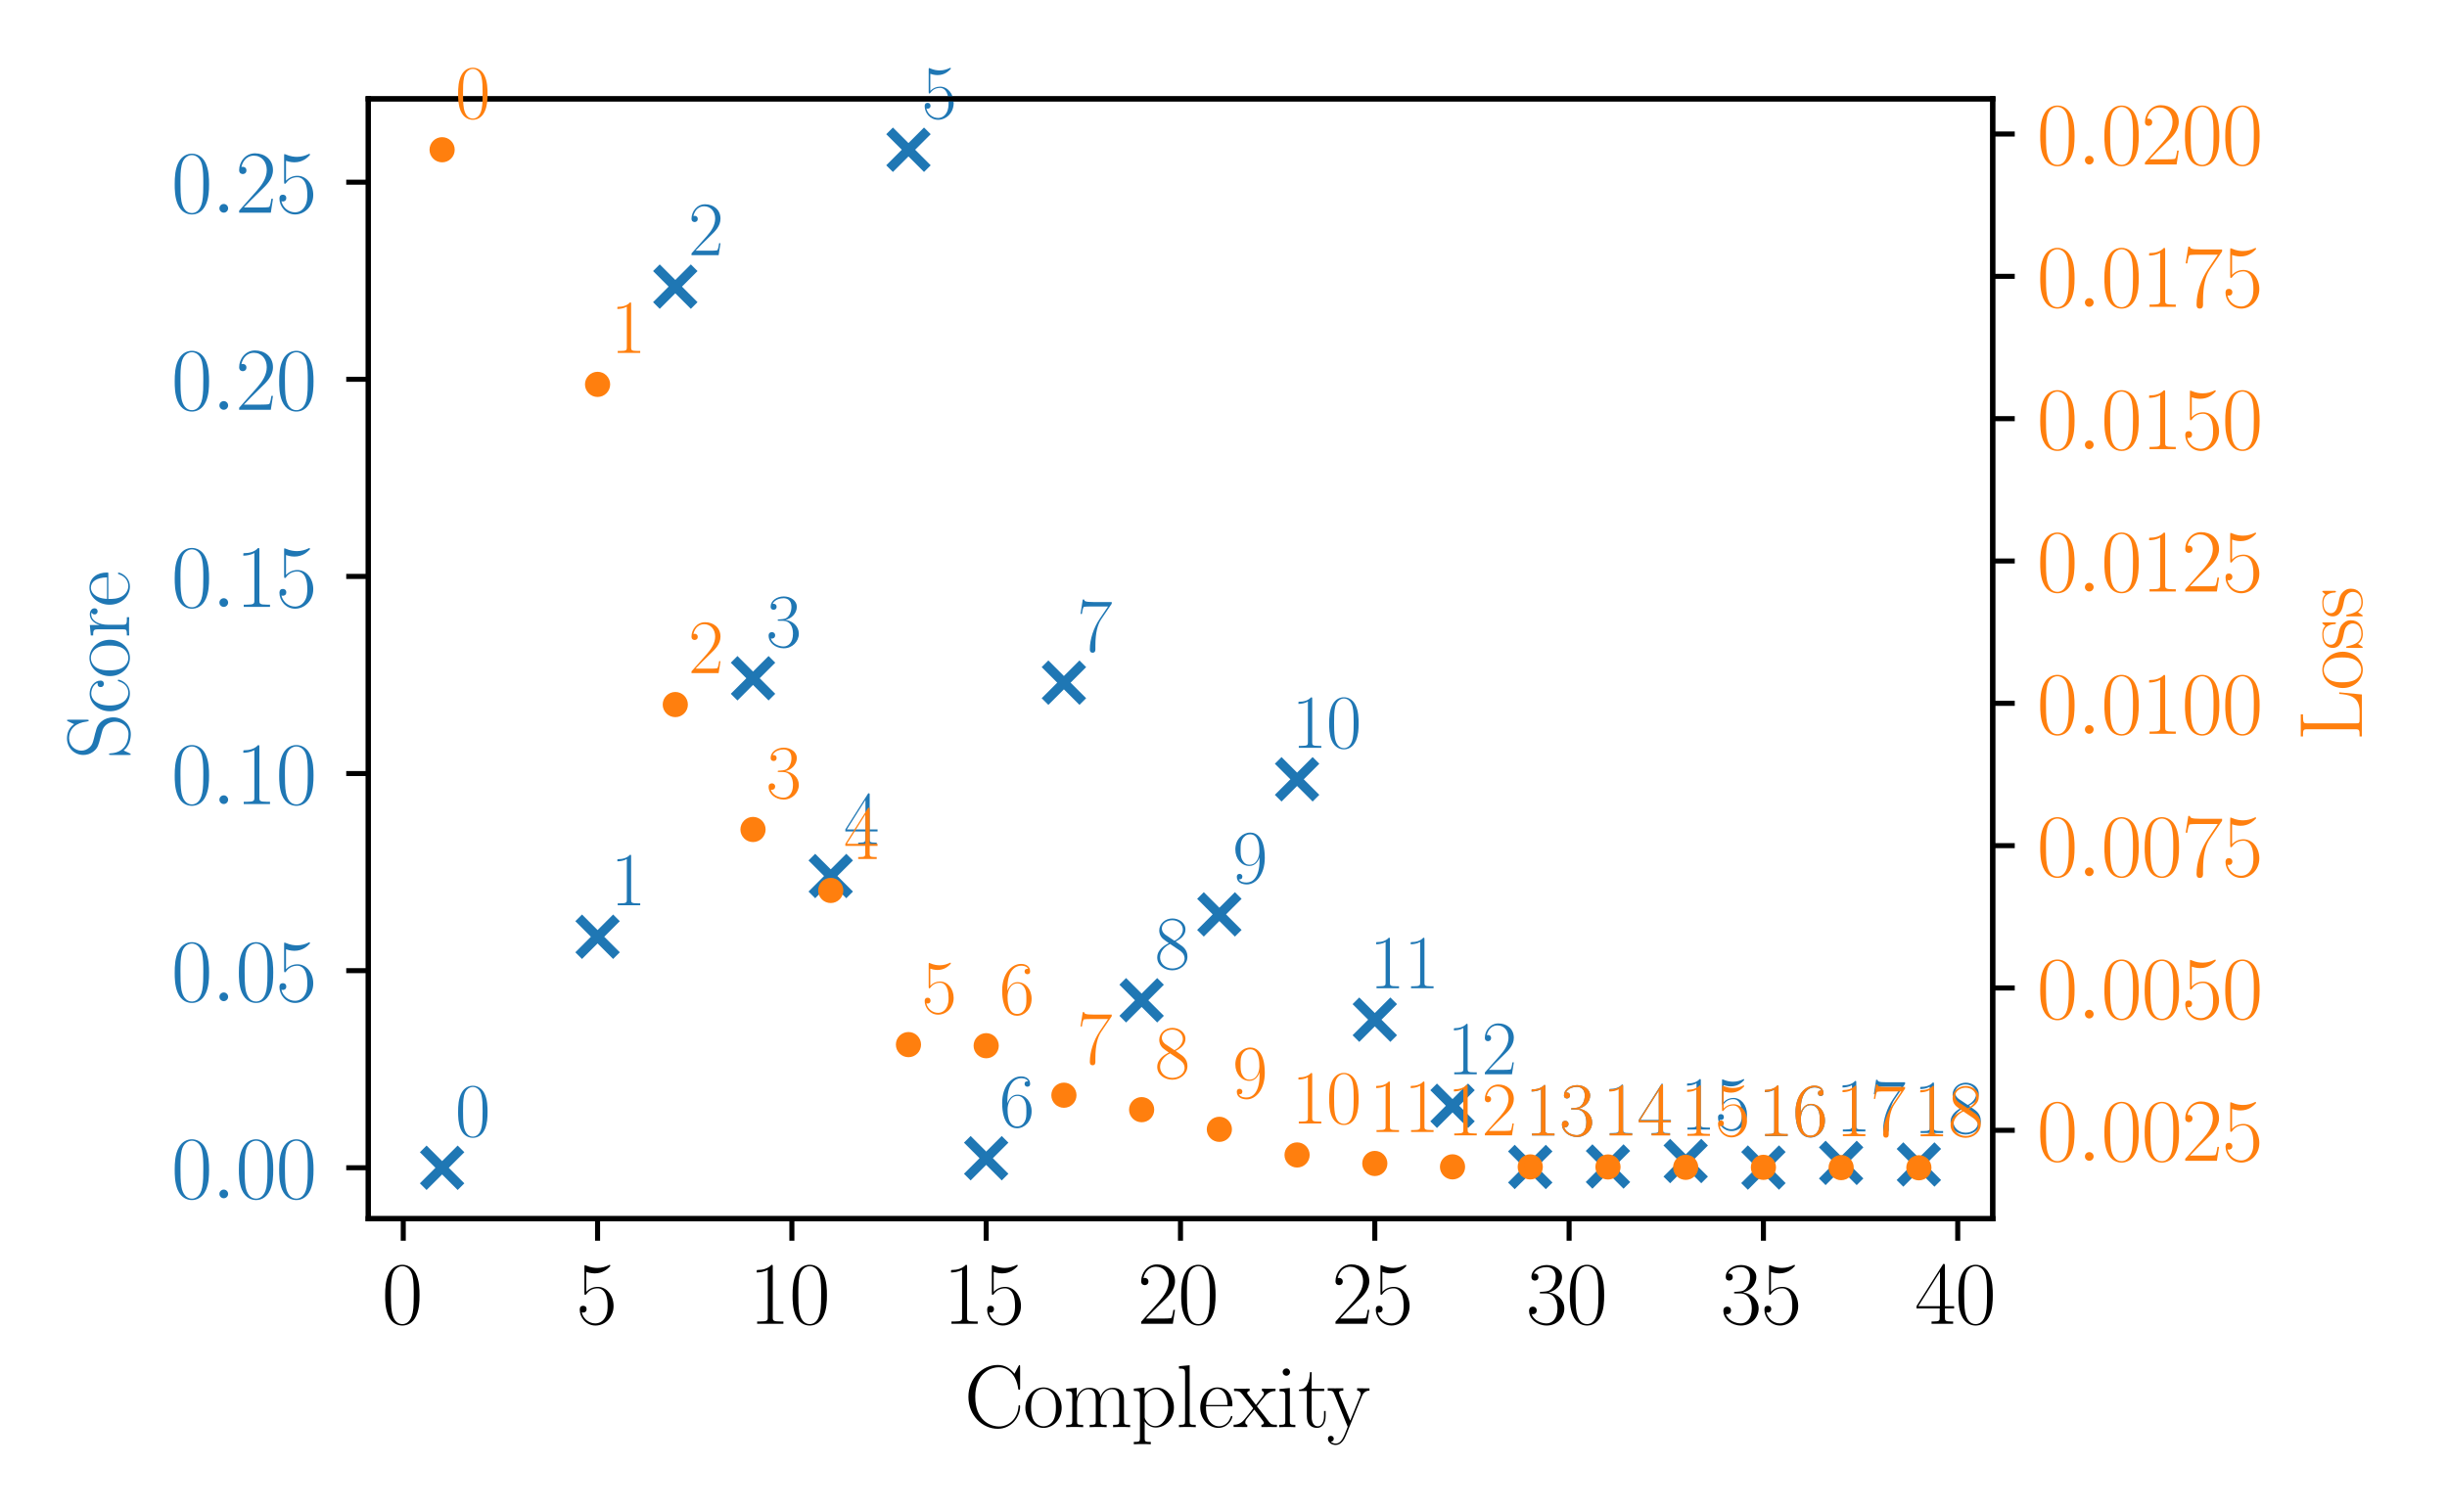 <?xml version="1.0" encoding="utf-8" standalone="no"?>
<!DOCTYPE svg PUBLIC "-//W3C//DTD SVG 1.1//EN"
  "http://www.w3.org/Graphics/SVG/1.1/DTD/svg11.dtd">
<svg xmlns:xlink="http://www.w3.org/1999/xlink" width="388.543pt" height="240.133pt" viewBox="0 0 388.543 240.133" xmlns="http://www.w3.org/2000/svg" version="1.1">
 <defs>
  <style type="text/css">*{stroke-linejoin: round; stroke-linecap: butt}</style>
 </defs>
 <g id="figure_1">
  <g id="patch_1">
   <path d="M 0 240.133 
L 388.543 240.133 
L 388.543 0 
L 0 0 
z
" style="fill: #ffffff"/>
  </g>
  <g id="axes_1">
   <g id="patch_2">
    <path d="M 58.477 193.537 
L 316.409 193.537 
L 316.409 15.698 
L 58.477 15.698 
z
" style="fill: #ffffff"/>
   </g>
   <g id="PathCollection_1">
    <defs>
     <path id="md256b7814b" d="M -3 3 
L 3 -3 
M -3 -3 
L 3 3 
" style="stroke: #1f77b4; stroke-width: 1.5"/>
    </defs>
    <g clip-path="url(#p109aadaa82)">
     <use xlink:href="#md256b7814b" x="70.201" y="185.453" style="fill: #1f77b4; stroke: #1f77b4; stroke-width: 1.5"/>
     <use xlink:href="#md256b7814b" x="94.884" y="148.764" style="fill: #1f77b4; stroke: #1f77b4; stroke-width: 1.5"/>
     <use xlink:href="#md256b7814b" x="107.225" y="45.518" style="fill: #1f77b4; stroke: #1f77b4; stroke-width: 1.5"/>
     <use xlink:href="#md256b7814b" x="119.566" y="107.712" style="fill: #1f77b4; stroke: #1f77b4; stroke-width: 1.5"/>
     <use xlink:href="#md256b7814b" x="131.907" y="139.119" style="fill: #1f77b4; stroke: #1f77b4; stroke-width: 1.5"/>
     <use xlink:href="#md256b7814b" x="144.249" y="23.781" style="fill: #1f77b4; stroke: #1f77b4; stroke-width: 1.5"/>
     <use xlink:href="#md256b7814b" x="156.59" y="183.935" style="fill: #1f77b4; stroke: #1f77b4; stroke-width: 1.5"/>
     <use xlink:href="#md256b7814b" x="168.931" y="108.414" style="fill: #1f77b4; stroke: #1f77b4; stroke-width: 1.5"/>
     <use xlink:href="#md256b7814b" x="181.272" y="158.852" style="fill: #1f77b4; stroke: #1f77b4; stroke-width: 1.5"/>
     <use xlink:href="#md256b7814b" x="193.614" y="145.212" style="fill: #1f77b4; stroke: #1f77b4; stroke-width: 1.5"/>
     <use xlink:href="#md256b7814b" x="205.955" y="123.76" style="fill: #1f77b4; stroke: #1f77b4; stroke-width: 1.5"/>
     <use xlink:href="#md256b7814b" x="218.296" y="161.936" style="fill: #1f77b4; stroke: #1f77b4; stroke-width: 1.5"/>
     <use xlink:href="#md256b7814b" x="230.637" y="175.605" style="fill: #1f77b4; stroke: #1f77b4; stroke-width: 1.5"/>
     <use xlink:href="#md256b7814b" x="242.979" y="185.326" style="fill: #1f77b4; stroke: #1f77b4; stroke-width: 1.5"/>
     <use xlink:href="#md256b7814b" x="255.32" y="185.249" style="fill: #1f77b4; stroke: #1f77b4; stroke-width: 1.5"/>
     <use xlink:href="#md256b7814b" x="267.661" y="184.382" style="fill: #1f77b4; stroke: #1f77b4; stroke-width: 1.5"/>
     <use xlink:href="#md256b7814b" x="280.002" y="185.419" style="fill: #1f77b4; stroke: #1f77b4; stroke-width: 1.5"/>
     <use xlink:href="#md256b7814b" x="292.344" y="184.679" style="fill: #1f77b4; stroke: #1f77b4; stroke-width: 1.5"/>
     <use xlink:href="#md256b7814b" x="304.685" y="184.931" style="fill: #1f77b4; stroke: #1f77b4; stroke-width: 1.5"/>
    </g>
   </g>
   <g id="matplotlib.axis_1">
    <g id="xtick_1">
     <g id="line2d_1">
      <defs>
       <path id="m549e5df945" d="M 0 0 
L 0 3.5 
" style="stroke: #000000; stroke-width: 0.8"/>
      </defs>
      <g>
       <use xlink:href="#m549e5df945" x="64.031" y="193.537" style="stroke: #000000; stroke-width: 0.8"/>
      </g>
     </g>
     <g id="text_1">
      <!-- $\mathdefault{0}$ -->
      <g transform="translate(60.616 210.223) scale(0.14 -0.14)">
       <defs>
        <path id="CMR17-30" d="M 2688 2025 
C 2688 2416 2682 3080 2413 3591 
C 2176 4039 1798 4198 1466 4198 
C 1158 4198 768 4058 525 3597 
C 269 3118 243 2524 243 2025 
C 243 1661 250 1106 448 619 
C 723 -39 1216 -128 1466 -128 
C 1760 -128 2208 -7 2470 600 
C 2662 1042 2688 1559 2688 2025 
z
M 1466 -26 
C 1056 -26 813 325 723 812 
C 653 1188 653 1738 653 2096 
C 653 2588 653 2997 736 3387 
C 858 3929 1216 4096 1466 4096 
C 1728 4096 2067 3923 2189 3400 
C 2272 3036 2278 2607 2278 2096 
C 2278 1680 2278 1169 2202 792 
C 2067 95 1690 -26 1466 -26 
z
" transform="scale(0.016)"/>
       </defs>
       <use xlink:href="#CMR17-30" transform="scale(0.996)"/>
      </g>
     </g>
    </g>
    <g id="xtick_2">
     <g id="line2d_2">
      <g>
       <use xlink:href="#m549e5df945" x="94.884" y="193.537" style="stroke: #000000; stroke-width: 0.8"/>
      </g>
     </g>
     <g id="text_2">
      <!-- $\mathdefault{5}$ -->
      <g transform="translate(91.469 210.223) scale(0.14 -0.14)">
       <defs>
        <path id="CMR17-35" d="M 730 3692 
C 794 3666 1056 3584 1325 3584 
C 1920 3584 2246 3911 2432 4100 
C 2432 4157 2432 4192 2394 4192 
C 2387 4192 2374 4192 2323 4163 
C 2099 4058 1837 3973 1517 3973 
C 1325 3973 1037 3999 723 4139 
C 653 4171 640 4171 634 4171 
C 602 4171 595 4164 595 4037 
L 595 2203 
C 595 2089 595 2057 659 2057 
C 691 2057 704 2070 736 2114 
C 941 2401 1222 2522 1542 2522 
C 1766 2522 2246 2382 2246 1289 
C 2246 1085 2246 715 2054 421 
C 1894 159 1645 25 1370 25 
C 947 25 518 320 403 814 
C 429 807 480 795 506 795 
C 589 795 749 840 749 1038 
C 749 1210 627 1280 506 1280 
C 358 1280 262 1190 262 1011 
C 262 454 704 -128 1382 -128 
C 2042 -128 2669 440 2669 1264 
C 2669 2030 2170 2624 1549 2624 
C 1222 2624 947 2503 730 2274 
L 730 3692 
z
" transform="scale(0.016)"/>
       </defs>
       <use xlink:href="#CMR17-35" transform="scale(0.996)"/>
      </g>
     </g>
    </g>
    <g id="xtick_3">
     <g id="line2d_3">
      <g>
       <use xlink:href="#m549e5df945" x="125.737" y="193.537" style="stroke: #000000; stroke-width: 0.8"/>
      </g>
     </g>
     <g id="text_3">
      <!-- $\mathdefault{10}$ -->
      <g transform="translate(118.908 210.223) scale(0.14 -0.14)">
       <defs>
        <path id="CMR17-31" d="M 1702 4058 
C 1702 4192 1696 4192 1606 4192 
C 1357 3916 979 3827 621 3827 
C 602 3827 570 3827 563 3808 
C 557 3795 557 3782 557 3648 
C 755 3648 1088 3686 1344 3839 
L 1344 461 
C 1344 236 1331 160 781 160 
L 589 160 
L 589 0 
C 896 0 1216 0 1523 0 
C 1830 0 2150 0 2458 0 
L 2458 160 
L 2266 160 
C 1715 160 1702 230 1702 458 
L 1702 4058 
z
" transform="scale(0.016)"/>
       </defs>
       <use xlink:href="#CMR17-31" transform="scale(0.996)"/>
       <use xlink:href="#CMR17-30" transform="translate(45.69 0) scale(0.996)"/>
      </g>
     </g>
    </g>
    <g id="xtick_4">
     <g id="line2d_4">
      <g>
       <use xlink:href="#m549e5df945" x="156.59" y="193.537" style="stroke: #000000; stroke-width: 0.8"/>
      </g>
     </g>
     <g id="text_4">
      <!-- $\mathdefault{15}$ -->
      <g transform="translate(149.761 210.223) scale(0.14 -0.14)">
       <use xlink:href="#CMR17-31" transform="scale(0.996)"/>
       <use xlink:href="#CMR17-35" transform="translate(45.69 0) scale(0.996)"/>
      </g>
     </g>
    </g>
    <g id="xtick_5">
     <g id="line2d_5">
      <g>
       <use xlink:href="#m549e5df945" x="187.443" y="193.537" style="stroke: #000000; stroke-width: 0.8"/>
      </g>
     </g>
     <g id="text_5">
      <!-- $\mathdefault{20}$ -->
      <g transform="translate(180.615 210.223) scale(0.14 -0.14)">
       <defs>
        <path id="CMR17-32" d="M 2669 989 
L 2554 989 
C 2490 536 2438 459 2413 420 
C 2381 369 1920 369 1830 369 
L 602 369 
C 832 619 1280 1072 1824 1597 
C 2214 1967 2669 2402 2669 3035 
C 2669 3790 2067 4224 1395 4224 
C 691 4224 262 3604 262 3030 
C 262 2780 448 2748 525 2748 
C 589 2748 781 2787 781 3010 
C 781 3207 614 3264 525 3264 
C 486 3264 448 3258 422 3245 
C 544 3790 915 4058 1306 4058 
C 1862 4058 2227 3617 2227 3035 
C 2227 2479 1901 2000 1536 1584 
L 262 146 
L 262 0 
L 2515 0 
L 2669 989 
z
" transform="scale(0.016)"/>
       </defs>
       <use xlink:href="#CMR17-32" transform="scale(0.996)"/>
       <use xlink:href="#CMR17-30" transform="translate(45.69 0) scale(0.996)"/>
      </g>
     </g>
    </g>
    <g id="xtick_6">
     <g id="line2d_6">
      <g>
       <use xlink:href="#m549e5df945" x="218.296" y="193.537" style="stroke: #000000; stroke-width: 0.8"/>
      </g>
     </g>
     <g id="text_6">
      <!-- $\mathdefault{25}$ -->
      <g transform="translate(211.468 210.223) scale(0.14 -0.14)">
       <use xlink:href="#CMR17-32" transform="scale(0.996)"/>
       <use xlink:href="#CMR17-35" transform="translate(45.69 0) scale(0.996)"/>
      </g>
     </g>
    </g>
    <g id="xtick_7">
     <g id="line2d_7">
      <g>
       <use xlink:href="#m549e5df945" x="249.149" y="193.537" style="stroke: #000000; stroke-width: 0.8"/>
      </g>
     </g>
     <g id="text_7">
      <!-- $\mathdefault{30}$ -->
      <g transform="translate(242.321 210.223) scale(0.14 -0.14)">
       <defs>
        <path id="CMR17-33" d="M 1414 2157 
C 1984 2157 2234 1662 2234 1090 
C 2234 320 1824 25 1453 25 
C 1114 25 563 194 390 693 
C 422 680 454 680 486 680 
C 640 680 755 782 755 948 
C 755 1133 614 1216 486 1216 
C 378 1216 211 1165 211 926 
C 211 335 787 -128 1466 -128 
C 2176 -128 2720 430 2720 1085 
C 2720 1707 2208 2157 1600 2227 
C 2086 2328 2554 2756 2554 3329 
C 2554 3820 2048 4179 1472 4179 
C 890 4179 378 3829 378 3329 
C 378 3110 544 3072 627 3072 
C 762 3072 877 3155 877 3321 
C 877 3486 762 3569 627 3569 
C 602 3569 570 3569 544 3557 
C 730 3959 1235 4032 1459 4032 
C 1683 4032 2106 3925 2106 3320 
C 2106 3143 2080 2828 1862 2550 
C 1670 2304 1453 2304 1242 2284 
C 1210 2284 1062 2269 1037 2269 
C 992 2263 966 2257 966 2208 
C 966 2163 973 2157 1101 2157 
L 1414 2157 
z
" transform="scale(0.016)"/>
       </defs>
       <use xlink:href="#CMR17-33" transform="scale(0.996)"/>
       <use xlink:href="#CMR17-30" transform="translate(45.69 0) scale(0.996)"/>
      </g>
     </g>
    </g>
    <g id="xtick_8">
     <g id="line2d_8">
      <g>
       <use xlink:href="#m549e5df945" x="280.002" y="193.537" style="stroke: #000000; stroke-width: 0.8"/>
      </g>
     </g>
     <g id="text_8">
      <!-- $\mathdefault{35}$ -->
      <g transform="translate(273.174 210.223) scale(0.14 -0.14)">
       <use xlink:href="#CMR17-33" transform="scale(0.996)"/>
       <use xlink:href="#CMR17-35" transform="translate(45.69 0) scale(0.996)"/>
      </g>
     </g>
    </g>
    <g id="xtick_9">
     <g id="line2d_9">
      <g>
       <use xlink:href="#m549e5df945" x="310.855" y="193.537" style="stroke: #000000; stroke-width: 0.8"/>
      </g>
     </g>
     <g id="text_9">
      <!-- $\mathdefault{40}$ -->
      <g transform="translate(304.027 210.223) scale(0.14 -0.14)">
       <defs>
        <path id="CMR17-34" d="M 2150 4122 
C 2150 4256 2144 4256 2029 4256 
L 128 1254 
L 128 1088 
L 1779 1088 
L 1779 457 
C 1779 224 1766 160 1318 160 
L 1197 160 
L 1197 0 
C 1402 0 1747 0 1965 0 
C 2182 0 2528 0 2733 0 
L 2733 160 
L 2611 160 
C 2163 160 2150 224 2150 457 
L 2150 1088 
L 2803 1088 
L 2803 1254 
L 2150 1254 
L 2150 4122 
z
M 1798 3703 
L 1798 1254 
L 256 1254 
L 1798 3703 
z
" transform="scale(0.016)"/>
       </defs>
       <use xlink:href="#CMR17-34" transform="scale(0.996)"/>
       <use xlink:href="#CMR17-30" transform="translate(45.69 0) scale(0.996)"/>
      </g>
     </g>
    </g>
    <g id="text_10">
     <!-- Complexity -->
     <g transform="translate(153.111 226.621) scale(0.14 -0.14)">
      <defs>
       <path id="CMR17-43" d="M 3974 4289 
C 3974 4403 3968 4410 3930 4410 
C 3904 4410 3898 4403 3853 4327 
L 3571 3792 
C 3258 4187 2874 4416 2381 4416 
C 1286 4416 294 3456 294 2148 
C 294 826 1286 -128 2387 -128 
C 3366 -128 3974 730 3974 1461 
C 3974 1524 3974 1550 3917 1550 
C 3866 1550 3866 1531 3859 1474 
C 3808 585 3168 38 2477 38 
C 1824 38 781 495 781 2147 
C 781 3805 1843 4250 2464 4250 
C 3187 4250 3712 3628 3834 2745 
C 3846 2668 3846 2655 3904 2655 
C 3974 2655 3974 2668 3974 2783 
L 3974 4289 
z
" transform="scale(0.016)"/>
       <path id="CMR17-6f" d="M 2758 1356 
C 2758 2176 2163 2816 1466 2816 
C 768 2816 173 2176 173 1356 
C 173 551 768 -64 1466 -64 
C 2163 -64 2758 551 2758 1356 
z
M 1466 51 
C 1165 51 909 230 762 480 
C 602 767 582 1126 582 1408 
C 582 1677 595 2010 762 2298 
C 890 2509 1139 2714 1466 2714 
C 1754 2714 1997 2554 2150 2330 
C 2349 2029 2349 1607 2349 1408 
C 2349 1158 2336 775 2163 467 
C 1984 173 1709 51 1466 51 
z
" transform="scale(0.016)"/>
       <path id="CMR17-6d" d="M 4326 1933 
C 4326 2252 4269 2790 3507 2790 
C 3072 2790 2771 2496 2656 2151 
L 2650 2151 
C 2573 2676 2195 2790 1837 2790 
C 1331 2790 1069 2400 973 2144 
L 966 2144 
L 966 2790 
L 211 2720 
L 211 2554 
C 589 2554 646 2515 646 2208 
L 646 428 
C 646 184 621 153 211 153 
L 211 -13 
C 365 0 646 0 813 0 
C 979 0 1267 0 1421 -13 
L 1421 153 
C 1011 153 986 178 986 428 
L 986 1658 
C 986 2247 1344 2688 1792 2688 
C 2266 2688 2317 2266 2317 1958 
L 2317 428 
C 2317 184 2291 153 1882 153 
L 1882 -13 
C 2035 0 2317 0 2483 0 
C 2650 0 2938 0 3091 -13 
L 3091 153 
C 2682 153 2656 178 2656 428 
L 2656 1658 
C 2656 2247 3014 2688 3462 2688 
C 3936 2688 3987 2266 3987 1958 
L 3987 428 
C 3987 184 3962 153 3552 153 
L 3552 -13 
C 3706 0 3987 0 4154 0 
C 4320 0 4608 0 4762 -13 
L 4762 153 
C 4352 153 4326 178 4326 428 
L 4326 1933 
z
" transform="scale(0.016)"/>
       <path id="CMR17-70" d="M 1408 -1063 
C 998 -1063 973 -1037 973 -789 
L 973 402 
C 1158 134 1427 -38 1766 -38 
C 2406 -38 3053 523 3053 1388 
C 3053 2191 2496 2802 1837 2802 
C 1453 2802 1139 2592 960 2338 
L 960 2802 
L 198 2732 
L 198 2567 
C 576 2567 634 2528 634 2223 
L 634 -789 
C 634 -1031 608 -1063 198 -1063 
L 198 -1228 
C 352 -1216 634 -1216 800 -1216 
C 966 -1216 1254 -1216 1408 -1228 
L 1408 -1063 
z
M 973 2012 
C 973 2102 973 2235 1222 2471 
C 1254 2497 1472 2688 1792 2688 
C 2259 2688 2643 2108 2643 1382 
C 2643 656 2234 64 1728 64 
C 1498 64 1248 172 1056 472 
C 973 612 973 650 973 752 
L 973 2012 
z
" transform="scale(0.016)"/>
       <path id="CMR17-6c" d="M 979 4396 
L 218 4326 
L 218 4160 
C 595 4160 653 4122 653 3817 
L 653 426 
C 653 184 627 153 218 153 
L 218 -13 
C 371 0 653 0 813 0 
C 979 0 1261 0 1414 -13 
L 1414 153 
C 1005 153 979 178 979 426 
L 979 4396 
z
" transform="scale(0.016)"/>
       <path id="CMR17-65" d="M 2438 1472 
C 2464 1498 2464 1511 2464 1576 
C 2464 2238 2118 2816 1389 2816 
C 710 2816 173 2169 173 1383 
C 173 551 781 -64 1459 -64 
C 2176 -64 2458 607 2458 740 
C 2458 784 2419 784 2406 784 
C 2362 784 2355 771 2330 696 
C 2189 265 1837 51 1504 51 
C 1229 51 954 203 781 480 
C 582 803 582 1176 582 1472 
L 2438 1472 
z
M 589 1568 
C 634 2505 1126 2714 1382 2714 
C 1818 2714 2112 2297 2118 1568 
L 589 1568 
z
" transform="scale(0.016)"/>
       <path id="CMR17-78" d="M 1664 1477 
C 1856 1726 2074 2006 2253 2216 
C 2464 2458 2707 2560 2989 2560 
L 2989 2726 
C 2880 2726 2656 2726 2541 2726 
C 2368 2726 2170 2726 2022 2732 
L 2022 2566 
C 2112 2553 2163 2489 2163 2400 
C 2163 2285 2099 2215 2067 2171 
L 1594 1573 
L 1030 2306 
C 973 2376 973 2388 973 2420 
C 973 2497 1037 2560 1146 2560 
L 1146 2732 
C 992 2726 717 2726 557 2726 
C 384 2726 179 2726 38 2732 
L 38 2560 
C 384 2560 461 2534 614 2343 
L 1350 1395 
C 1363 1382 1395 1344 1395 1325 
C 1395 1299 838 619 768 530 
C 480 185 179 160 6 160 
L 6 0 
C 115 0 339 0 454 0 
C 582 0 864 0 979 -6 
L 979 160 
C 941 166 838 179 838 325 
C 838 440 890 510 947 586 
L 1478 1236 
L 2035 512 
C 2086 442 2163 346 2163 301 
C 2163 211 2086 160 1984 160 
L 1984 -6 
C 2138 0 2413 0 2573 0 
C 2746 0 2950 0 3091 -6 
L 3091 160 
C 2771 160 2675 172 2522 370 
L 1664 1477 
z
" transform="scale(0.016)"/>
       <path id="CMR17-69" d="M 992 3909 
C 992 4049 877 4170 730 4170 
C 589 4170 467 4056 467 3909 
C 467 3769 582 3648 730 3648 
C 870 3648 992 3763 992 3909 
z
M 243 2706 
L 243 2541 
C 602 2541 653 2502 653 2197 
L 653 427 
C 653 184 627 153 218 153 
L 218 -13 
C 371 0 646 0 806 0 
C 960 0 1222 0 1370 -13 
L 1370 153 
C 992 153 979 191 979 420 
L 979 2776 
L 243 2706 
z
" transform="scale(0.016)"/>
       <path id="CMR17-74" d="M 966 2560 
L 1862 2560 
L 1862 2725 
L 966 2725 
L 966 3904 
L 851 3904 
C 838 3245 614 2668 70 2668 
L 70 2560 
L 627 2560 
L 627 771 
C 627 650 627 -64 1370 -64 
C 1747 -64 1965 306 1965 777 
L 1965 1140 
L 1850 1140 
L 1850 783 
C 1850 344 1677 51 1408 51 
C 1222 51 966 178 966 758 
L 966 2560 
z
" transform="scale(0.016)"/>
       <path id="CMR17-79" d="M 2496 2197 
C 2656 2586 2944 2586 3034 2586 
L 3034 2752 
C 2912 2752 2752 2752 2630 2752 
C 2496 2752 2285 2752 2157 2758 
L 2157 2592 
C 2400 2573 2406 2394 2406 2343 
C 2406 2280 2394 2248 2362 2171 
L 1664 449 
L 902 2306 
C 870 2382 870 2426 870 2433 
C 870 2573 1018 2586 1171 2586 
L 1171 2758 
C 1018 2752 742 2752 582 2752 
C 410 2752 205 2752 64 2758 
L 64 2586 
C 410 2586 448 2554 531 2350 
L 1485 15 
C 1197 -738 1030 -1178 627 -1178 
C 557 -1178 397 -1159 282 -1044 
C 429 -1031 493 -942 493 -833 
C 493 -725 416 -629 288 -629 
C 147 -629 77 -725 77 -840 
C 77 -1095 339 -1280 627 -1280 
C 998 -1280 1229 -922 1357 -604 
L 2496 2197 
z
" transform="scale(0.016)"/>
      </defs>
      <use xlink:href="#CMR17-43" transform="scale(0.996)"/>
      <use xlink:href="#CMR17-6f" transform="translate(66.51 0) scale(0.996)"/>
      <use xlink:href="#CMR17-6d" transform="translate(112.2 0) scale(0.996)"/>
      <use xlink:href="#CMR17-70" transform="translate(189.12 0) scale(0.996)"/>
      <use xlink:href="#CMR17-6c" transform="translate(240.015 0) scale(0.996)"/>
      <use xlink:href="#CMR17-65" transform="translate(264.886 0) scale(0.996)"/>
      <use xlink:href="#CMR17-78" transform="translate(305.372 0) scale(0.996)"/>
      <use xlink:href="#CMR17-69" transform="translate(353.665 0) scale(0.996)"/>
      <use xlink:href="#CMR17-74" transform="translate(378.536 0) scale(0.996)"/>
      <use xlink:href="#CMR17-79" transform="translate(411.214 0) scale(0.996)"/>
     </g>
    </g>
   </g>
   <g id="matplotlib.axis_2">
    <g id="ytick_1">
     <g id="line2d_10">
      <defs>
       <path id="m2a213790b6" d="M 0 0 
L -3.5 0 
" style="stroke: #000000; stroke-width: 0.8"/>
      </defs>
      <g>
       <use xlink:href="#m2a213790b6" x="58.477" y="185.453" style="stroke: #000000; stroke-width: 0.8"/>
      </g>
     </g>
     <g id="text_11">
      <!-- $\mathdefault{0.00}$ -->
      <g style="fill: #1f77b4" transform="translate(27.198 190.296) scale(0.14 -0.14)">
       <defs>
        <path id="CMMI12-3a" d="M 1178 307 
C 1178 492 1024 619 870 619 
C 685 619 557 466 557 313 
C 557 128 710 0 864 0 
C 1050 0 1178 153 1178 307 
z
" transform="scale(0.016)"/>
       </defs>
       <use xlink:href="#CMR17-30" transform="scale(0.996)"/>
       <use xlink:href="#CMMI12-3a" transform="translate(45.69 0) scale(0.996)"/>
       <use xlink:href="#CMR17-30" transform="translate(72.788 0) scale(0.996)"/>
       <use xlink:href="#CMR17-30" transform="translate(118.478 0) scale(0.996)"/>
      </g>
     </g>
    </g>
    <g id="ytick_2">
     <g id="line2d_11">
      <g>
       <use xlink:href="#m2a213790b6" x="58.477" y="154.149" style="stroke: #000000; stroke-width: 0.8"/>
      </g>
     </g>
     <g id="text_12">
      <!-- $\mathdefault{0.05}$ -->
      <g style="fill: #1f77b4" transform="translate(27.198 158.992) scale(0.14 -0.14)">
       <use xlink:href="#CMR17-30" transform="scale(0.996)"/>
       <use xlink:href="#CMMI12-3a" transform="translate(45.69 0) scale(0.996)"/>
       <use xlink:href="#CMR17-30" transform="translate(72.788 0) scale(0.996)"/>
       <use xlink:href="#CMR17-35" transform="translate(118.478 0) scale(0.996)"/>
      </g>
     </g>
    </g>
    <g id="ytick_3">
     <g id="line2d_12">
      <g>
       <use xlink:href="#m2a213790b6" x="58.477" y="122.844" style="stroke: #000000; stroke-width: 0.8"/>
      </g>
     </g>
     <g id="text_13">
      <!-- $\mathdefault{0.10}$ -->
      <g style="fill: #1f77b4" transform="translate(27.198 127.687) scale(0.14 -0.14)">
       <use xlink:href="#CMR17-30" transform="scale(0.996)"/>
       <use xlink:href="#CMMI12-3a" transform="translate(45.69 0) scale(0.996)"/>
       <use xlink:href="#CMR17-31" transform="translate(72.788 0) scale(0.996)"/>
       <use xlink:href="#CMR17-30" transform="translate(118.478 0) scale(0.996)"/>
      </g>
     </g>
    </g>
    <g id="ytick_4">
     <g id="line2d_13">
      <g>
       <use xlink:href="#m2a213790b6" x="58.477" y="91.54" style="stroke: #000000; stroke-width: 0.8"/>
      </g>
     </g>
     <g id="text_14">
      <!-- $\mathdefault{0.15}$ -->
      <g style="fill: #1f77b4" transform="translate(27.198 96.383) scale(0.14 -0.14)">
       <use xlink:href="#CMR17-30" transform="scale(0.996)"/>
       <use xlink:href="#CMMI12-3a" transform="translate(45.69 0) scale(0.996)"/>
       <use xlink:href="#CMR17-31" transform="translate(72.788 0) scale(0.996)"/>
       <use xlink:href="#CMR17-35" transform="translate(118.478 0) scale(0.996)"/>
      </g>
     </g>
    </g>
    <g id="ytick_5">
     <g id="line2d_14">
      <g>
       <use xlink:href="#m2a213790b6" x="58.477" y="60.235" style="stroke: #000000; stroke-width: 0.8"/>
      </g>
     </g>
     <g id="text_15">
      <!-- $\mathdefault{0.20}$ -->
      <g style="fill: #1f77b4" transform="translate(27.198 65.078) scale(0.14 -0.14)">
       <use xlink:href="#CMR17-30" transform="scale(0.996)"/>
       <use xlink:href="#CMMI12-3a" transform="translate(45.69 0) scale(0.996)"/>
       <use xlink:href="#CMR17-32" transform="translate(72.788 0) scale(0.996)"/>
       <use xlink:href="#CMR17-30" transform="translate(118.478 0) scale(0.996)"/>
      </g>
     </g>
    </g>
    <g id="ytick_6">
     <g id="line2d_15">
      <g>
       <use xlink:href="#m2a213790b6" x="58.477" y="28.931" style="stroke: #000000; stroke-width: 0.8"/>
      </g>
     </g>
     <g id="text_16">
      <!-- $\mathdefault{0.25}$ -->
      <g style="fill: #1f77b4" transform="translate(27.198 33.773) scale(0.14 -0.14)">
       <use xlink:href="#CMR17-30" transform="scale(0.996)"/>
       <use xlink:href="#CMMI12-3a" transform="translate(45.69 0) scale(0.996)"/>
       <use xlink:href="#CMR17-32" transform="translate(72.788 0) scale(0.996)"/>
       <use xlink:href="#CMR17-35" transform="translate(118.478 0) scale(0.996)"/>
      </g>
     </g>
    </g>
    <g id="text_17">
     <!-- Score -->
     <g style="fill: #1f77b4" transform="translate(20.486 120.55) rotate(-90) scale(0.14 -0.14)">
      <defs>
       <path id="CMR17-53" d="M 2803 4290 
C 2803 4404 2797 4411 2758 4411 
C 2720 4411 2707 4385 2682 4328 
L 2490 3907 
C 2246 4257 1875 4416 1472 4416 
C 819 4416 294 3901 294 3253 
C 294 3056 339 2776 557 2510 
C 794 2218 1018 2167 1530 2033 
C 1722 1982 2042 1899 2106 1874 
C 2470 1722 2662 1341 2662 985 
C 2662 527 2336 38 1779 38 
C 1094 38 454 419 410 1311 
C 403 1413 397 1419 352 1419 
C 301 1419 294 1413 294 1285 
L 294 -1 
C 294 -115 301 -122 339 -122 
C 384 -122 397 -90 486 108 
C 493 127 493 140 614 381 
C 934 -39 1472 -128 1779 -128 
C 2477 -128 2970 451 2970 1124 
C 2970 1454 2848 1708 2778 1823 
C 2509 2230 2221 2306 1914 2382 
C 1869 2402 1856 2402 1498 2490 
C 1152 2579 1005 2624 845 2796 
C 666 2992 602 3196 602 3399 
C 602 3812 934 4263 1478 4263 
C 2157 4263 2579 3786 2675 2993 
C 2694 2878 2701 2872 2746 2872 
C 2803 2872 2803 2891 2803 2999 
L 2803 4290 
z
" transform="scale(0.016)"/>
       <path id="CMR17-63" d="M 2234 2240 
C 2112 2240 1933 2240 1933 2017 
C 1933 1838 2080 1787 2163 1787 
C 2208 1787 2394 1807 2394 2024 
C 2394 2467 1958 2803 1466 2803 
C 787 2803 211 2178 211 1363 
C 211 516 813 -64 1466 -64 
C 2259 -64 2458 677 2458 748 
C 2458 774 2451 793 2406 793 
C 2362 793 2355 787 2330 703 
C 2163 180 1798 51 1523 51 
C 1114 51 621 427 621 1369 
C 621 2338 1094 2688 1472 2688 
C 1722 2688 2093 2573 2234 2240 
z
" transform="scale(0.016)"/>
       <path id="CMR17-72" d="M 960 1497 
C 960 2112 1222 2688 1702 2688 
C 1747 2688 1792 2682 1837 2662 
C 1837 2662 1696 2617 1696 2452 
C 1696 2298 1818 2234 1914 2234 
C 1990 2234 2131 2279 2131 2458 
C 2131 2663 1926 2790 1709 2790 
C 1222 2790 1011 2317 947 2093 
L 941 2093 
L 941 2790 
L 198 2720 
L 198 2554 
C 576 2554 634 2515 634 2208 
L 634 428 
C 634 184 608 153 198 153 
L 198 -13 
C 352 0 646 0 813 0 
C 998 0 1325 0 1498 -13 
L 1498 153 
C 1037 153 960 153 960 440 
L 960 1497 
z
" transform="scale(0.016)"/>
      </defs>
      <use xlink:href="#CMR17-53" transform="scale(0.996)"/>
      <use xlink:href="#CMR17-63" transform="translate(50.895 0) scale(0.996)"/>
      <use xlink:href="#CMR17-6f" transform="translate(91.381 0) scale(0.996)"/>
      <use xlink:href="#CMR17-72" transform="translate(137.072 0) scale(0.996)"/>
      <use xlink:href="#CMR17-65" transform="translate(172.352 0) scale(0.996)"/>
     </g>
    </g>
   </g>
   <g id="patch_3">
    <path d="M 58.477 193.537 
L 58.477 15.698 
" style="fill: none; stroke: #000000; stroke-width: 0.8; stroke-linejoin: miter; stroke-linecap: square"/>
   </g>
   <g id="patch_4">
    <path d="M 316.409 193.537 
L 316.409 15.698 
" style="fill: none; stroke: #000000; stroke-width: 0.8; stroke-linejoin: miter; stroke-linecap: square"/>
   </g>
   <g id="patch_5">
    <path d="M 58.477 193.537 
L 316.409 193.537 
" style="fill: none; stroke: #000000; stroke-width: 0.8; stroke-linejoin: miter; stroke-linecap: square"/>
   </g>
   <g id="patch_6">
    <path d="M 58.477 15.698 
L 316.409 15.698 
" style="fill: none; stroke: #000000; stroke-width: 0.8; stroke-linejoin: miter; stroke-linecap: square"/>
   </g>
   <g id="text_18">
    <!-- 0 -->
    <g style="fill: #1f77b4" transform="translate(72.275 180.453) scale(0.12 -0.12)">
     <use xlink:href="#CMR17-30" transform="scale(0.996)"/>
    </g>
   </g>
   <g id="text_19">
    <!-- 1 -->
    <g style="fill: #1f77b4" transform="translate(96.957 143.764) scale(0.12 -0.12)">
     <use xlink:href="#CMR17-31" transform="scale(0.996)"/>
    </g>
   </g>
   <g id="text_20">
    <!-- 2 -->
    <g style="fill: #1f77b4" transform="translate(109.298 40.518) scale(0.12 -0.12)">
     <use xlink:href="#CMR17-32" transform="scale(0.996)"/>
    </g>
   </g>
   <g id="text_21">
    <!-- 3 -->
    <g style="fill: #1f77b4" transform="translate(121.64 102.712) scale(0.12 -0.12)">
     <use xlink:href="#CMR17-33" transform="scale(0.996)"/>
    </g>
   </g>
   <g id="text_22">
    <!-- 4 -->
    <g style="fill: #1f77b4" transform="translate(133.981 134.119) scale(0.12 -0.12)">
     <use xlink:href="#CMR17-34" transform="scale(0.996)"/>
    </g>
   </g>
   <g id="text_23">
    <!-- 5 -->
    <g style="fill: #1f77b4" transform="translate(146.322 18.781) scale(0.12 -0.12)">
     <use xlink:href="#CMR17-35" transform="scale(0.996)"/>
    </g>
   </g>
   <g id="text_24">
    <!-- 6 -->
    <g style="fill: #1f77b4" transform="translate(158.663 178.935) scale(0.12 -0.12)">
     <defs>
      <path id="CMR17-36" d="M 678 2176 
C 678 3690 1395 4032 1811 4032 
C 1946 4032 2272 4009 2400 3776 
C 2298 3776 2106 3776 2106 3553 
C 2106 3381 2246 3323 2336 3323 
C 2394 3323 2566 3348 2566 3560 
C 2566 3954 2246 4179 1805 4179 
C 1043 4179 243 3390 243 1984 
C 243 253 966 -128 1478 -128 
C 2099 -128 2688 427 2688 1283 
C 2688 2081 2170 2662 1517 2662 
C 1126 2662 838 2407 678 1960 
L 678 2176 
z
M 1478 25 
C 691 25 691 1200 691 1436 
C 691 1896 909 2560 1504 2560 
C 1613 2560 1926 2560 2138 2120 
C 2253 1870 2253 1609 2253 1289 
C 2253 944 2253 690 2118 434 
C 1978 171 1773 25 1478 25 
z
" transform="scale(0.016)"/>
     </defs>
     <use xlink:href="#CMR17-36" transform="scale(0.996)"/>
    </g>
   </g>
   <g id="text_25">
    <!-- 7 -->
    <g style="fill: #1f77b4" transform="translate(171.005 103.414) scale(0.12 -0.12)">
     <defs>
      <path id="CMR17-37" d="M 2886 3941 
L 2886 4081 
L 1382 4081 
C 634 4081 621 4165 595 4288 
L 480 4288 
L 294 3094 
L 410 3094 
C 429 3215 474 3540 550 3661 
C 589 3712 1062 3712 1171 3712 
L 2579 3712 
L 1869 2661 
C 1395 1954 1069 999 1069 165 
C 1069 89 1069 -128 1299 -128 
C 1530 -128 1530 89 1530 171 
L 1530 465 
C 1530 1508 1709 2196 2003 2636 
L 2886 3941 
z
" transform="scale(0.016)"/>
     </defs>
     <use xlink:href="#CMR17-37" transform="scale(0.996)"/>
    </g>
   </g>
   <g id="text_26">
    <!-- 8 -->
    <g style="fill: #1f77b4" transform="translate(183.346 153.852) scale(0.12 -0.12)">
     <defs>
      <path id="CMR17-38" d="M 1741 2264 
C 2144 2467 2554 2773 2554 3263 
C 2554 3841 1990 4179 1472 4179 
C 890 4179 378 3759 378 3180 
C 378 3021 416 2747 666 2505 
C 730 2442 998 2251 1171 2130 
C 883 1983 211 1634 211 934 
C 211 279 838 -128 1459 -128 
C 2144 -128 2720 362 2720 1010 
C 2720 1590 2330 1857 2074 2029 
L 1741 2264 
z
M 902 2822 
C 851 2854 595 3051 595 3351 
C 595 3739 998 4032 1459 4032 
C 1965 4032 2336 3676 2336 3262 
C 2336 2669 1670 2331 1638 2331 
C 1632 2331 1626 2331 1574 2370 
L 902 2822 
z
M 2080 1519 
C 2176 1449 2483 1240 2483 851 
C 2483 381 2010 25 1472 25 
C 890 25 448 438 448 940 
C 448 1443 838 1862 1280 2060 
L 2080 1519 
z
" transform="scale(0.016)"/>
     </defs>
     <use xlink:href="#CMR17-38" transform="scale(0.996)"/>
    </g>
   </g>
   <g id="text_27">
    <!-- 9 -->
    <g style="fill: #1f77b4" transform="translate(195.687 140.212) scale(0.12 -0.12)">
     <defs>
      <path id="CMR17-39" d="M 2253 1864 
C 2253 464 1670 31 1190 31 
C 1043 31 685 31 538 294 
C 704 268 826 357 826 518 
C 826 692 685 749 595 749 
C 538 749 365 723 365 506 
C 365 71 742 -128 1203 -128 
C 1939 -128 2688 674 2688 2073 
C 2688 3817 1971 4179 1485 4179 
C 851 4179 243 3628 243 2778 
C 243 1991 762 1408 1414 1408 
C 1952 1408 2189 1903 2253 2112 
L 2253 1864 
z
M 1427 1510 
C 1254 1510 1011 1542 813 1922 
C 678 2169 678 2461 678 2771 
C 678 3146 678 3405 858 3684 
C 947 3817 1114 4032 1485 4032 
C 2240 4032 2240 2885 2240 2632 
C 2240 2182 2035 1510 1427 1510 
z
" transform="scale(0.016)"/>
     </defs>
     <use xlink:href="#CMR17-39" transform="scale(0.996)"/>
    </g>
   </g>
   <g id="text_28">
    <!-- 10 -->
    <g style="fill: #1f77b4" transform="translate(205.102 118.76) scale(0.12 -0.12)">
     <use xlink:href="#CMR17-31" transform="scale(0.996)"/>
     <use xlink:href="#CMR17-30" transform="translate(45.69 0) scale(0.996)"/>
    </g>
   </g>
   <g id="text_29">
    <!-- 11 -->
    <g style="fill: #1f77b4" transform="translate(217.443 156.936) scale(0.12 -0.12)">
     <use xlink:href="#CMR17-31" transform="scale(0.996)"/>
     <use xlink:href="#CMR17-31" transform="translate(45.69 0) scale(0.996)"/>
    </g>
   </g>
   <g id="text_30">
    <!-- 12 -->
    <g style="fill: #1f77b4" transform="translate(229.784 170.605) scale(0.12 -0.12)">
     <use xlink:href="#CMR17-31" transform="scale(0.996)"/>
     <use xlink:href="#CMR17-32" transform="translate(45.69 0) scale(0.996)"/>
    </g>
   </g>
   <g id="text_31">
    <!-- 13 -->
    <g style="fill: #1f77b4" transform="translate(242.126 180.326) scale(0.12 -0.12)">
     <use xlink:href="#CMR17-31" transform="scale(0.996)"/>
     <use xlink:href="#CMR17-33" transform="translate(45.69 0) scale(0.996)"/>
    </g>
   </g>
   <g id="text_32">
    <!-- 14 -->
    <g style="fill: #1f77b4" transform="translate(254.467 180.249) scale(0.12 -0.12)">
     <use xlink:href="#CMR17-31" transform="scale(0.996)"/>
     <use xlink:href="#CMR17-34" transform="translate(45.69 0) scale(0.996)"/>
    </g>
   </g>
   <g id="text_33">
    <!-- 15 -->
    <g style="fill: #1f77b4" transform="translate(266.808 179.382) scale(0.12 -0.12)">
     <use xlink:href="#CMR17-31" transform="scale(0.996)"/>
     <use xlink:href="#CMR17-35" transform="translate(45.69 0) scale(0.996)"/>
    </g>
   </g>
   <g id="text_34">
    <!-- 16 -->
    <g style="fill: #1f77b4" transform="translate(279.149 180.419) scale(0.12 -0.12)">
     <use xlink:href="#CMR17-31" transform="scale(0.996)"/>
     <use xlink:href="#CMR17-36" transform="translate(45.69 0) scale(0.996)"/>
    </g>
   </g>
   <g id="text_35">
    <!-- 17 -->
    <g style="fill: #1f77b4" transform="translate(291.491 179.679) scale(0.12 -0.12)">
     <use xlink:href="#CMR17-31" transform="scale(0.996)"/>
     <use xlink:href="#CMR17-37" transform="translate(45.69 0) scale(0.996)"/>
    </g>
   </g>
   <g id="text_36">
    <!-- 18 -->
    <g style="fill: #1f77b4" transform="translate(303.832 179.931) scale(0.12 -0.12)">
     <use xlink:href="#CMR17-31" transform="scale(0.996)"/>
     <use xlink:href="#CMR17-38" transform="translate(45.69 0) scale(0.996)"/>
    </g>
   </g>
  </g>
  <g id="axes_2">
   <g id="PathCollection_2">
    <defs>
     <path id="m5d3272f5f7" d="M 0 1.5 
C 0.398 1.5 0.779 1.342 1.061 1.061 
C 1.342 0.779 1.5 0.398 1.5 0 
C 1.5 -0.398 1.342 -0.779 1.061 -1.061 
C 0.779 -1.342 0.398 -1.5 0 -1.5 
C -0.398 -1.5 -0.779 -1.342 -1.061 -1.061 
C -1.342 -0.779 -1.5 -0.398 -1.5 0 
C -1.5 0.398 -1.342 0.779 -1.061 1.061 
C -0.779 1.342 -0.398 1.5 0 1.5 
z
" style="stroke: #ff7f0e"/>
    </defs>
    <g clip-path="url(#p109aadaa82)">
     <use xlink:href="#m5d3272f5f7" x="70.201" y="23.781" style="fill: #ff7f0e; stroke: #ff7f0e"/>
     <use xlink:href="#m5d3272f5f7" x="94.884" y="61.043" style="fill: #ff7f0e; stroke: #ff7f0e"/>
     <use xlink:href="#m5d3272f5f7" x="107.225" y="111.891" style="fill: #ff7f0e; stroke: #ff7f0e"/>
     <use xlink:href="#m5d3272f5f7" x="119.566" y="131.729" style="fill: #ff7f0e; stroke: #ff7f0e"/>
     <use xlink:href="#m5d3272f5f7" x="131.907" y="141.412" style="fill: #ff7f0e; stroke: #ff7f0e"/>
     <use xlink:href="#m5d3272f5f7" x="144.249" y="165.893" style="fill: #ff7f0e; stroke: #ff7f0e"/>
     <use xlink:href="#m5d3272f5f7" x="156.59" y="166.069" style="fill: #ff7f0e; stroke: #ff7f0e"/>
     <use xlink:href="#m5d3272f5f7" x="168.931" y="173.93" style="fill: #ff7f0e; stroke: #ff7f0e"/>
     <use xlink:href="#m5d3272f5f7" x="181.272" y="176.225" style="fill: #ff7f0e; stroke: #ff7f0e"/>
     <use xlink:href="#m5d3272f5f7" x="193.614" y="179.347" style="fill: #ff7f0e; stroke: #ff7f0e"/>
     <use xlink:href="#m5d3272f5f7" x="205.955" y="183.418" style="fill: #ff7f0e; stroke: #ff7f0e"/>
     <use xlink:href="#m5d3272f5f7" x="218.296" y="184.77" style="fill: #ff7f0e; stroke: #ff7f0e"/>
     <use xlink:href="#m5d3272f5f7" x="230.637" y="185.307" style="fill: #ff7f0e; stroke: #ff7f0e"/>
     <use xlink:href="#m5d3272f5f7" x="242.979" y="185.314" style="fill: #ff7f0e; stroke: #ff7f0e"/>
     <use xlink:href="#m5d3272f5f7" x="255.32" y="185.325" style="fill: #ff7f0e; stroke: #ff7f0e"/>
     <use xlink:href="#m5d3272f5f7" x="267.661" y="185.382" style="fill: #ff7f0e; stroke: #ff7f0e"/>
     <use xlink:href="#m5d3272f5f7" x="280.002" y="185.384" style="fill: #ff7f0e; stroke: #ff7f0e"/>
     <use xlink:href="#m5d3272f5f7" x="292.344" y="185.426" style="fill: #ff7f0e; stroke: #ff7f0e"/>
     <use xlink:href="#m5d3272f5f7" x="304.685" y="185.453" style="fill: #ff7f0e; stroke: #ff7f0e"/>
    </g>
   </g>
   <g id="matplotlib.axis_3">
    <g id="ytick_7">
     <g id="line2d_16">
      <defs>
       <path id="meddbcdda50" d="M 0 0 
L 3.5 0 
" style="stroke: #000000; stroke-width: 0.8"/>
      </defs>
      <g>
       <use xlink:href="#meddbcdda50" x="316.409" y="179.502" style="stroke: #000000; stroke-width: 0.8"/>
      </g>
     </g>
     <g id="text_37">
      <!-- $\mathdefault{0.0025}$ -->
      <g style="fill: #ff7f0e" transform="translate(323.409 184.345) scale(0.14 -0.14)">
       <use xlink:href="#CMR17-30" transform="scale(0.996)"/>
       <use xlink:href="#CMMI12-3a" transform="translate(45.69 0) scale(0.996)"/>
       <use xlink:href="#CMR17-30" transform="translate(72.788 0) scale(0.996)"/>
       <use xlink:href="#CMR17-30" transform="translate(118.478 0) scale(0.996)"/>
       <use xlink:href="#CMR17-32" transform="translate(164.169 0) scale(0.996)"/>
       <use xlink:href="#CMR17-35" transform="translate(209.859 0) scale(0.996)"/>
      </g>
     </g>
    </g>
    <g id="ytick_8">
     <g id="line2d_17">
      <g>
       <use xlink:href="#meddbcdda50" x="316.409" y="156.899" style="stroke: #000000; stroke-width: 0.8"/>
      </g>
     </g>
     <g id="text_38">
      <!-- $\mathdefault{0.0050}$ -->
      <g style="fill: #ff7f0e" transform="translate(323.409 161.742) scale(0.14 -0.14)">
       <use xlink:href="#CMR17-30" transform="scale(0.996)"/>
       <use xlink:href="#CMMI12-3a" transform="translate(45.69 0) scale(0.996)"/>
       <use xlink:href="#CMR17-30" transform="translate(72.788 0) scale(0.996)"/>
       <use xlink:href="#CMR17-30" transform="translate(118.478 0) scale(0.996)"/>
       <use xlink:href="#CMR17-35" transform="translate(164.169 0) scale(0.996)"/>
       <use xlink:href="#CMR17-30" transform="translate(209.859 0) scale(0.996)"/>
      </g>
     </g>
    </g>
    <g id="ytick_9">
     <g id="line2d_18">
      <g>
       <use xlink:href="#meddbcdda50" x="316.409" y="134.296" style="stroke: #000000; stroke-width: 0.8"/>
      </g>
     </g>
     <g id="text_39">
      <!-- $\mathdefault{0.0075}$ -->
      <g style="fill: #ff7f0e" transform="translate(323.409 139.139) scale(0.14 -0.14)">
       <use xlink:href="#CMR17-30" transform="scale(0.996)"/>
       <use xlink:href="#CMMI12-3a" transform="translate(45.69 0) scale(0.996)"/>
       <use xlink:href="#CMR17-30" transform="translate(72.788 0) scale(0.996)"/>
       <use xlink:href="#CMR17-30" transform="translate(118.478 0) scale(0.996)"/>
       <use xlink:href="#CMR17-37" transform="translate(164.169 0) scale(0.996)"/>
       <use xlink:href="#CMR17-35" transform="translate(209.859 0) scale(0.996)"/>
      </g>
     </g>
    </g>
    <g id="ytick_10">
     <g id="line2d_19">
      <g>
       <use xlink:href="#meddbcdda50" x="316.409" y="111.693" style="stroke: #000000; stroke-width: 0.8"/>
      </g>
     </g>
     <g id="text_40">
      <!-- $\mathdefault{0.0100}$ -->
      <g style="fill: #ff7f0e" transform="translate(323.409 116.536) scale(0.14 -0.14)">
       <use xlink:href="#CMR17-30" transform="scale(0.996)"/>
       <use xlink:href="#CMMI12-3a" transform="translate(45.69 0) scale(0.996)"/>
       <use xlink:href="#CMR17-30" transform="translate(72.788 0) scale(0.996)"/>
       <use xlink:href="#CMR17-31" transform="translate(118.478 0) scale(0.996)"/>
       <use xlink:href="#CMR17-30" transform="translate(164.169 0) scale(0.996)"/>
       <use xlink:href="#CMR17-30" transform="translate(209.859 0) scale(0.996)"/>
      </g>
     </g>
    </g>
    <g id="ytick_11">
     <g id="line2d_20">
      <g>
       <use xlink:href="#meddbcdda50" x="316.409" y="89.09" style="stroke: #000000; stroke-width: 0.8"/>
      </g>
     </g>
     <g id="text_41">
      <!-- $\mathdefault{0.0125}$ -->
      <g style="fill: #ff7f0e" transform="translate(323.409 93.933) scale(0.14 -0.14)">
       <use xlink:href="#CMR17-30" transform="scale(0.996)"/>
       <use xlink:href="#CMMI12-3a" transform="translate(45.69 0) scale(0.996)"/>
       <use xlink:href="#CMR17-30" transform="translate(72.788 0) scale(0.996)"/>
       <use xlink:href="#CMR17-31" transform="translate(118.478 0) scale(0.996)"/>
       <use xlink:href="#CMR17-32" transform="translate(164.169 0) scale(0.996)"/>
       <use xlink:href="#CMR17-35" transform="translate(209.859 0) scale(0.996)"/>
      </g>
     </g>
    </g>
    <g id="ytick_12">
     <g id="line2d_21">
      <g>
       <use xlink:href="#meddbcdda50" x="316.409" y="66.487" style="stroke: #000000; stroke-width: 0.8"/>
      </g>
     </g>
     <g id="text_42">
      <!-- $\mathdefault{0.0150}$ -->
      <g style="fill: #ff7f0e" transform="translate(323.409 71.33) scale(0.14 -0.14)">
       <use xlink:href="#CMR17-30" transform="scale(0.996)"/>
       <use xlink:href="#CMMI12-3a" transform="translate(45.69 0) scale(0.996)"/>
       <use xlink:href="#CMR17-30" transform="translate(72.788 0) scale(0.996)"/>
       <use xlink:href="#CMR17-31" transform="translate(118.478 0) scale(0.996)"/>
       <use xlink:href="#CMR17-35" transform="translate(164.169 0) scale(0.996)"/>
       <use xlink:href="#CMR17-30" transform="translate(209.859 0) scale(0.996)"/>
      </g>
     </g>
    </g>
    <g id="ytick_13">
     <g id="line2d_22">
      <g>
       <use xlink:href="#meddbcdda50" x="316.409" y="43.884" style="stroke: #000000; stroke-width: 0.8"/>
      </g>
     </g>
     <g id="text_43">
      <!-- $\mathdefault{0.0175}$ -->
      <g style="fill: #ff7f0e" transform="translate(323.409 48.727) scale(0.14 -0.14)">
       <use xlink:href="#CMR17-30" transform="scale(0.996)"/>
       <use xlink:href="#CMMI12-3a" transform="translate(45.69 0) scale(0.996)"/>
       <use xlink:href="#CMR17-30" transform="translate(72.788 0) scale(0.996)"/>
       <use xlink:href="#CMR17-31" transform="translate(118.478 0) scale(0.996)"/>
       <use xlink:href="#CMR17-37" transform="translate(164.169 0) scale(0.996)"/>
       <use xlink:href="#CMR17-35" transform="translate(209.859 0) scale(0.996)"/>
      </g>
     </g>
    </g>
    <g id="ytick_14">
     <g id="line2d_23">
      <g>
       <use xlink:href="#meddbcdda50" x="316.409" y="21.281" style="stroke: #000000; stroke-width: 0.8"/>
      </g>
     </g>
     <g id="text_44">
      <!-- $\mathdefault{0.0200}$ -->
      <g style="fill: #ff7f0e" transform="translate(323.409 26.124) scale(0.14 -0.14)">
       <use xlink:href="#CMR17-30" transform="scale(0.996)"/>
       <use xlink:href="#CMMI12-3a" transform="translate(45.69 0) scale(0.996)"/>
       <use xlink:href="#CMR17-30" transform="translate(72.788 0) scale(0.996)"/>
       <use xlink:href="#CMR17-32" transform="translate(118.478 0) scale(0.996)"/>
       <use xlink:href="#CMR17-30" transform="translate(164.169 0) scale(0.996)"/>
       <use xlink:href="#CMR17-30" transform="translate(209.859 0) scale(0.996)"/>
      </g>
     </g>
    </g>
    <g id="text_45">
     <!-- Loss -->
     <g style="fill: #ff7f0e" transform="translate(375.031 117.685) rotate(-90) scale(0.14 -0.14)">
      <defs>
       <path id="CMR17-4c" d="M 3469 1615 
L 3354 1615 
C 3302 983 3219 166 2125 166 
L 1530 166 
C 1274 166 1261 197 1261 414 
L 1261 3898 
C 1261 4129 1274 4192 1760 4192 
L 1901 4192 
L 1901 4352 
C 1638 4352 1331 4352 1069 4352 
C 870 4352 512 4352 326 4352 
L 326 4192 
C 768 4192 838 4192 838 3905 
L 838 452 
C 838 166 768 166 326 166 
L 326 0 
L 3315 0 
L 3469 1615 
z
" transform="scale(0.016)"/>
       <path id="CMR17-73" d="M 1978 2697 
C 1978 2813 1971 2819 1933 2819 
C 1907 2819 1901 2813 1824 2717 
C 1805 2691 1747 2626 1728 2601 
C 1523 2819 1235 2819 1126 2819 
C 416 2819 160 2447 160 2076 
C 160 1498 813 1365 998 1325 
C 1402 1243 1542 1217 1677 1101 
C 1760 1025 1901 884 1901 654 
C 1901 384 1747 38 1158 38 
C 602 38 403 460 288 1021 
C 269 1110 269 1117 218 1117 
C 166 1117 160 1110 160 983 
L 160 63 
C 160 -51 166 -58 205 -58 
C 237 -58 243 -51 275 0 
C 314 57 410 211 448 276 
C 576 103 800 -64 1158 -64 
C 1792 -64 2131 283 2131 784 
C 2131 1112 1958 1285 1875 1362 
C 1683 1561 1459 1606 1190 1657 
C 838 1735 390 1825 390 2217 
C 390 2383 480 2737 1126 2737 
C 1811 2737 1850 2094 1862 1888 
C 1869 1856 1901 1849 1920 1849 
C 1978 1849 1978 1869 1978 1978 
L 1978 2697 
z
" transform="scale(0.016)"/>
      </defs>
      <use xlink:href="#CMR17-4c" transform="scale(0.996)"/>
      <use xlink:href="#CMR17-6f" transform="translate(57.381 0) scale(0.996)"/>
      <use xlink:href="#CMR17-73" transform="translate(103.072 0) scale(0.996)"/>
      <use xlink:href="#CMR17-73" transform="translate(138.873 0) scale(0.996)"/>
     </g>
    </g>
   </g>
   <g id="patch_7">
    <path d="M 58.477 193.537 
L 58.477 15.698 
" style="fill: none; stroke: #000000; stroke-width: 0.8; stroke-linejoin: miter; stroke-linecap: square"/>
   </g>
   <g id="patch_8">
    <path d="M 316.409 193.537 
L 316.409 15.698 
" style="fill: none; stroke: #000000; stroke-width: 0.8; stroke-linejoin: miter; stroke-linecap: square"/>
   </g>
   <g id="patch_9">
    <path d="M 58.477 193.537 
L 316.409 193.537 
" style="fill: none; stroke: #000000; stroke-width: 0.8; stroke-linejoin: miter; stroke-linecap: square"/>
   </g>
   <g id="patch_10">
    <path d="M 58.477 15.698 
L 316.409 15.698 
" style="fill: none; stroke: #000000; stroke-width: 0.8; stroke-linejoin: miter; stroke-linecap: square"/>
   </g>
   <g id="text_46">
    <!-- 0 -->
    <g style="fill: #ff7f0e" transform="translate(72.275 18.781) scale(0.12 -0.12)">
     <use xlink:href="#CMR17-30" transform="scale(0.996)"/>
    </g>
   </g>
   <g id="text_47">
    <!-- 1 -->
    <g style="fill: #ff7f0e" transform="translate(96.957 56.043) scale(0.12 -0.12)">
     <use xlink:href="#CMR17-31" transform="scale(0.996)"/>
    </g>
   </g>
   <g id="text_48">
    <!-- 2 -->
    <g style="fill: #ff7f0e" transform="translate(109.298 106.891) scale(0.12 -0.12)">
     <use xlink:href="#CMR17-32" transform="scale(0.996)"/>
    </g>
   </g>
   <g id="text_49">
    <!-- 3 -->
    <g style="fill: #ff7f0e" transform="translate(121.64 126.729) scale(0.12 -0.12)">
     <use xlink:href="#CMR17-33" transform="scale(0.996)"/>
    </g>
   </g>
   <g id="text_50">
    <!-- 4 -->
    <g style="fill: #ff7f0e" transform="translate(133.981 136.412) scale(0.12 -0.12)">
     <use xlink:href="#CMR17-34" transform="scale(0.996)"/>
    </g>
   </g>
   <g id="text_51">
    <!-- 5 -->
    <g style="fill: #ff7f0e" transform="translate(146.322 160.893) scale(0.12 -0.12)">
     <use xlink:href="#CMR17-35" transform="scale(0.996)"/>
    </g>
   </g>
   <g id="text_52">
    <!-- 6 -->
    <g style="fill: #ff7f0e" transform="translate(158.663 161.069) scale(0.12 -0.12)">
     <use xlink:href="#CMR17-36" transform="scale(0.996)"/>
    </g>
   </g>
   <g id="text_53">
    <!-- 7 -->
    <g style="fill: #ff7f0e" transform="translate(171.005 168.93) scale(0.12 -0.12)">
     <use xlink:href="#CMR17-37" transform="scale(0.996)"/>
    </g>
   </g>
   <g id="text_54">
    <!-- 8 -->
    <g style="fill: #ff7f0e" transform="translate(183.346 171.225) scale(0.12 -0.12)">
     <use xlink:href="#CMR17-38" transform="scale(0.996)"/>
    </g>
   </g>
   <g id="text_55">
    <!-- 9 -->
    <g style="fill: #ff7f0e" transform="translate(195.687 174.347) scale(0.12 -0.12)">
     <use xlink:href="#CMR17-39" transform="scale(0.996)"/>
    </g>
   </g>
   <g id="text_56">
    <!-- 10 -->
    <g style="fill: #ff7f0e" transform="translate(205.102 178.418) scale(0.12 -0.12)">
     <use xlink:href="#CMR17-31" transform="scale(0.996)"/>
     <use xlink:href="#CMR17-30" transform="translate(45.69 0) scale(0.996)"/>
    </g>
   </g>
   <g id="text_57">
    <!-- 11 -->
    <g style="fill: #ff7f0e" transform="translate(217.443 179.77) scale(0.12 -0.12)">
     <use xlink:href="#CMR17-31" transform="scale(0.996)"/>
     <use xlink:href="#CMR17-31" transform="translate(45.69 0) scale(0.996)"/>
    </g>
   </g>
   <g id="text_58">
    <!-- 12 -->
    <g style="fill: #ff7f0e" transform="translate(229.784 180.307) scale(0.12 -0.12)">
     <use xlink:href="#CMR17-31" transform="scale(0.996)"/>
     <use xlink:href="#CMR17-32" transform="translate(45.69 0) scale(0.996)"/>
    </g>
   </g>
   <g id="text_59">
    <!-- 13 -->
    <g style="fill: #ff7f0e" transform="translate(242.126 180.314) scale(0.12 -0.12)">
     <use xlink:href="#CMR17-31" transform="scale(0.996)"/>
     <use xlink:href="#CMR17-33" transform="translate(45.69 0) scale(0.996)"/>
    </g>
   </g>
   <g id="text_60">
    <!-- 14 -->
    <g style="fill: #ff7f0e" transform="translate(254.467 180.325) scale(0.12 -0.12)">
     <use xlink:href="#CMR17-31" transform="scale(0.996)"/>
     <use xlink:href="#CMR17-34" transform="translate(45.69 0) scale(0.996)"/>
    </g>
   </g>
   <g id="text_61">
    <!-- 15 -->
    <g style="fill: #ff7f0e" transform="translate(266.808 180.382) scale(0.12 -0.12)">
     <use xlink:href="#CMR17-31" transform="scale(0.996)"/>
     <use xlink:href="#CMR17-35" transform="translate(45.69 0) scale(0.996)"/>
    </g>
   </g>
   <g id="text_62">
    <!-- 16 -->
    <g style="fill: #ff7f0e" transform="translate(279.149 180.384) scale(0.12 -0.12)">
     <use xlink:href="#CMR17-31" transform="scale(0.996)"/>
     <use xlink:href="#CMR17-36" transform="translate(45.69 0) scale(0.996)"/>
    </g>
   </g>
   <g id="text_63">
    <!-- 17 -->
    <g style="fill: #ff7f0e" transform="translate(291.491 180.426) scale(0.12 -0.12)">
     <use xlink:href="#CMR17-31" transform="scale(0.996)"/>
     <use xlink:href="#CMR17-37" transform="translate(45.69 0) scale(0.996)"/>
    </g>
   </g>
   <g id="text_64">
    <!-- 18 -->
    <g style="fill: #ff7f0e" transform="translate(303.832 180.453) scale(0.12 -0.12)">
     <use xlink:href="#CMR17-31" transform="scale(0.996)"/>
     <use xlink:href="#CMR17-38" transform="translate(45.69 0) scale(0.996)"/>
    </g>
   </g>
  </g>
 </g>
 <defs>
  <clipPath id="p109aadaa82">
   <rect x="58.477" y="15.698" width="257.932" height="177.839"/>
  </clipPath>
 </defs>
</svg>
